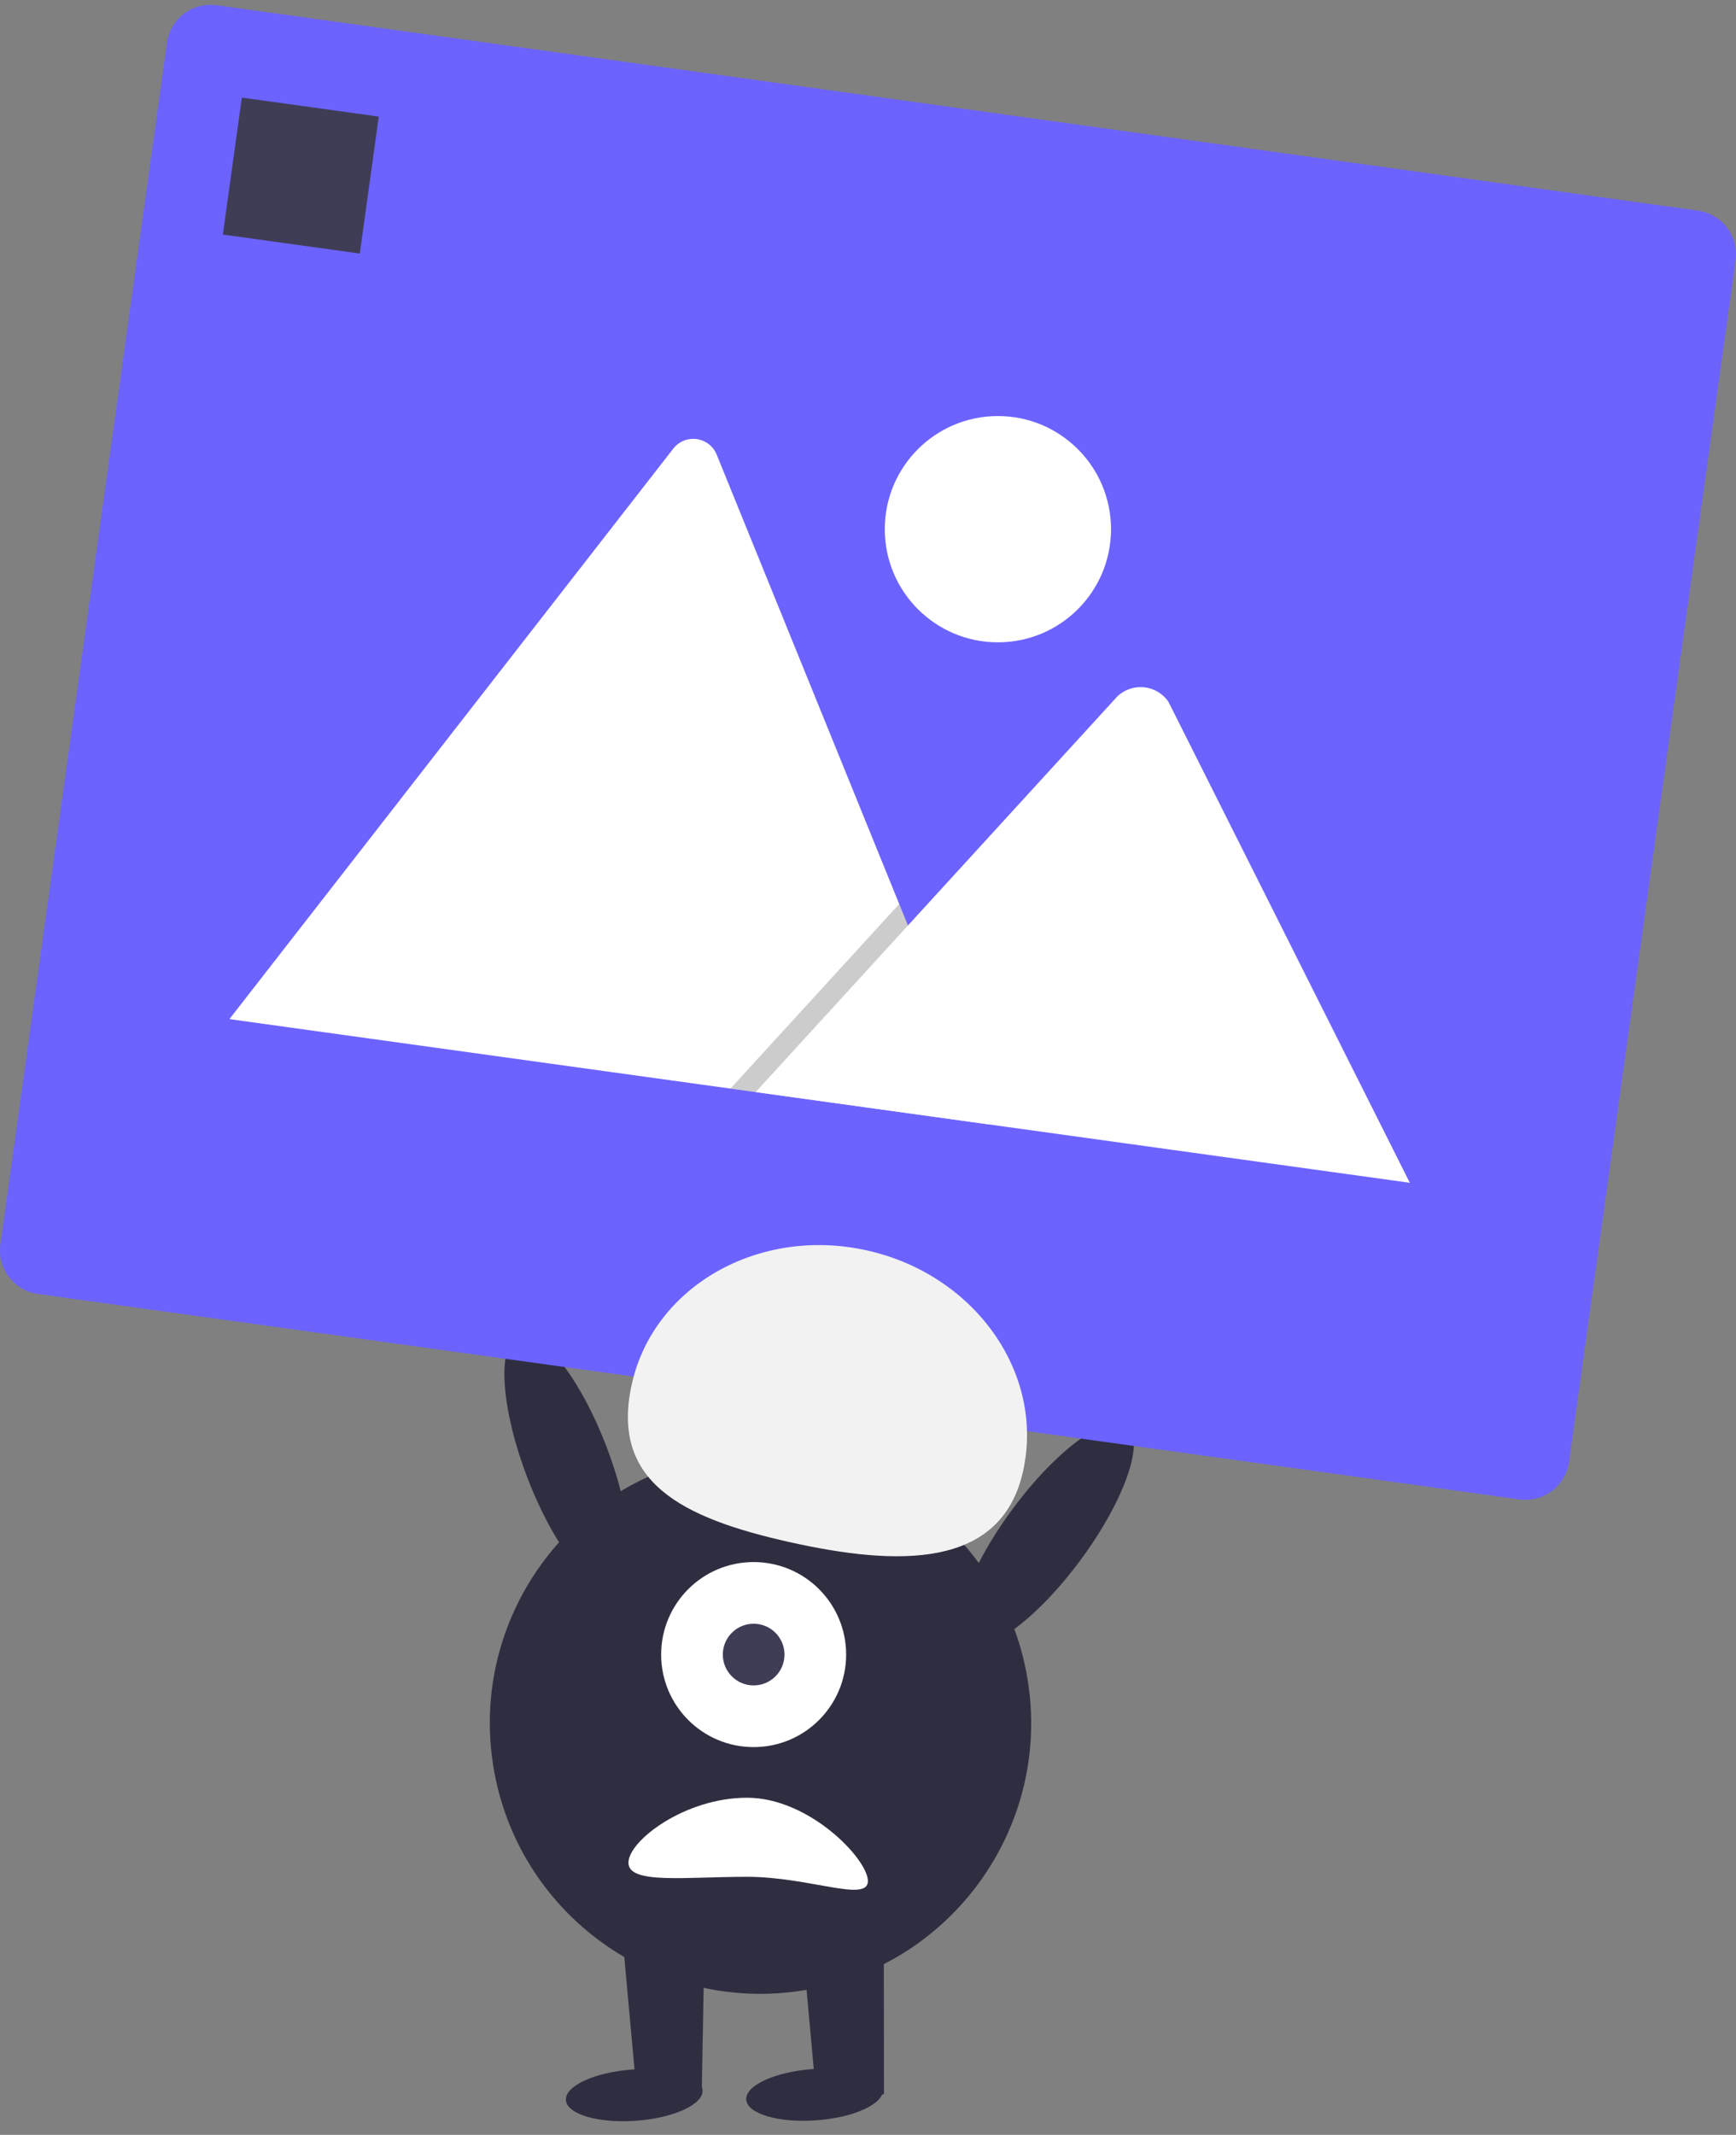 <svg width="122" height="150" viewBox="0 0 122 150" fill="none" xmlns="http://www.w3.org/2000/svg">
<rect x="0" y="0" width="122" height="150" fill="#808080" stroke="none"/>
<g id="padaras3">
<path id="Vector" d="M43.235 111.616C44.775 111.028 44.504 106.573 42.629 101.667C40.753 96.761 37.985 93.261 36.444 93.85C34.904 94.438 35.176 98.893 37.051 103.799C38.926 108.705 41.695 112.205 43.235 111.616Z" fill="#2F2E41"/>
<path id="Vector_2" d="M56.492 139.845C66.861 138.162 73.902 128.393 72.22 118.024C70.537 107.655 60.767 100.613 50.398 102.296C40.03 103.979 32.988 113.748 34.671 124.117C36.353 134.486 46.123 141.528 56.492 139.845Z" fill="#2F2E41"/>
<path id="Vector_3" d="M62.112 135.998H56.334L57.465 148.396L62.123 147.131L62.112 135.998Z" fill="#2F2E41"/>
<path id="Vector_4" d="M49.516 136.03H43.737L44.868 148.428L49.315 147.131L49.516 136.03Z" fill="#2F2E41"/>
<path id="Vector_5" d="M44.704 149.011C47.356 148.817 49.447 147.853 49.375 146.859C49.302 145.864 47.093 145.215 44.441 145.409C41.788 145.603 39.697 146.566 39.77 147.561C39.843 148.555 42.052 149.204 44.704 149.011Z" fill="#2F2E41"/>
<path id="Vector_6" d="M52.963 122.756C56.554 122.756 59.464 119.845 59.464 116.255C59.464 112.665 56.554 109.755 52.963 109.755C49.373 109.755 46.463 112.665 46.463 116.255C46.463 119.845 49.373 122.756 52.963 122.756Z" fill="white"/>
<path id="Vector_7" d="M52.964 118.422C54.16 118.422 55.131 117.452 55.131 116.255C55.131 115.059 54.16 114.088 52.964 114.088C51.767 114.088 50.797 115.059 50.797 116.255C50.797 117.452 51.767 118.422 52.964 118.422Z" fill="#3F3D56"/>
<path id="Vector_8" d="M75.945 109.602C79.065 105.378 80.52 101.159 79.193 100.179C77.867 99.2 74.262 101.83 71.142 106.055C68.021 110.28 66.567 114.499 67.893 115.478C69.219 116.458 72.824 113.827 75.945 109.602Z" fill="#2F2E41"/>
<path id="Vector_9" d="M44.165 130.878C44.165 129.343 48.115 126.314 52.499 126.314C56.883 126.314 60.993 130.633 60.993 132.167C60.993 133.702 56.883 131.87 52.499 131.87C48.115 131.87 44.165 132.412 44.165 130.878Z" fill="white"/>
<path id="Vector_10" d="M106.78 105.353L2.667 90.919C1.855 90.806 1.121 90.375 0.627 89.721C0.132 89.068 -0.083 88.245 0.029 87.433L11.733 3.004C11.847 2.193 12.277 1.459 12.931 0.965C13.585 0.47 14.408 0.255 15.22 0.367L119.333 14.8C120.145 14.913 120.879 15.344 121.373 15.998C121.868 16.651 122.083 17.474 121.971 18.286L110.267 102.715C110.153 103.527 109.723 104.26 109.069 104.755C108.415 105.249 107.592 105.464 106.78 105.353Z" fill="#6C63FF"/>
<path id="Vector_11" d="M69.482 79.004L16.329 71.635C16.263 71.627 16.197 71.612 16.133 71.592L47.308 31.532C47.499 31.283 47.753 31.088 48.044 30.968C48.335 30.849 48.652 30.808 48.964 30.852C49.276 30.895 49.57 31.02 49.818 31.214C50.065 31.408 50.256 31.665 50.372 31.957L63.193 63.518L63.807 65.028L69.482 79.004Z" fill="white"/>
<path id="Vector_12" opacity="0.2" d="M69.482 79.003L51.334 76.488L62.037 64.783L62.807 63.94L63.192 63.518L63.807 65.028L69.482 79.003Z" fill="black"/>
<path id="Vector_13" d="M99.077 83.106L53.105 76.733L63.807 65.028L64.577 64.185L78.524 48.931C78.765 48.701 79.051 48.525 79.365 48.414C79.678 48.303 80.011 48.259 80.343 48.285C80.674 48.311 80.997 48.406 81.289 48.565C81.581 48.723 81.837 48.942 82.04 49.205C82.091 49.28 82.137 49.357 82.178 49.437L99.077 83.106Z" fill="white"/>
<path id="Vector_14" d="M70.129 45.132C74.519 45.132 78.078 41.573 78.078 37.182C78.078 32.792 74.519 29.233 70.129 29.233C65.738 29.233 62.179 32.792 62.179 37.182C62.179 41.573 65.738 45.132 70.129 45.132Z" fill="white"/>
<path id="Vector_15" d="M26.62 8.191L16.996 6.857L15.661 16.481L25.285 17.815L26.62 8.191Z" fill="#3F3D56"/>
<path id="Vector_16" d="M71.895 103.382C73.431 96.504 68.522 89.555 60.93 87.859C53.338 86.164 45.939 90.366 44.403 97.244C42.867 104.122 47.899 106.658 55.49 108.353C63.082 110.049 70.359 110.26 71.895 103.382Z" fill="#F2F2F2"/>
<path id="Vector_17" d="M57.375 148.98C60.028 148.786 62.119 147.823 62.046 146.828C61.973 145.833 59.764 145.184 57.112 145.378C54.46 145.572 52.368 146.536 52.441 147.53C52.514 148.525 54.723 149.174 57.375 148.98Z" fill="#2F2E41"/>
</g>
</svg>
